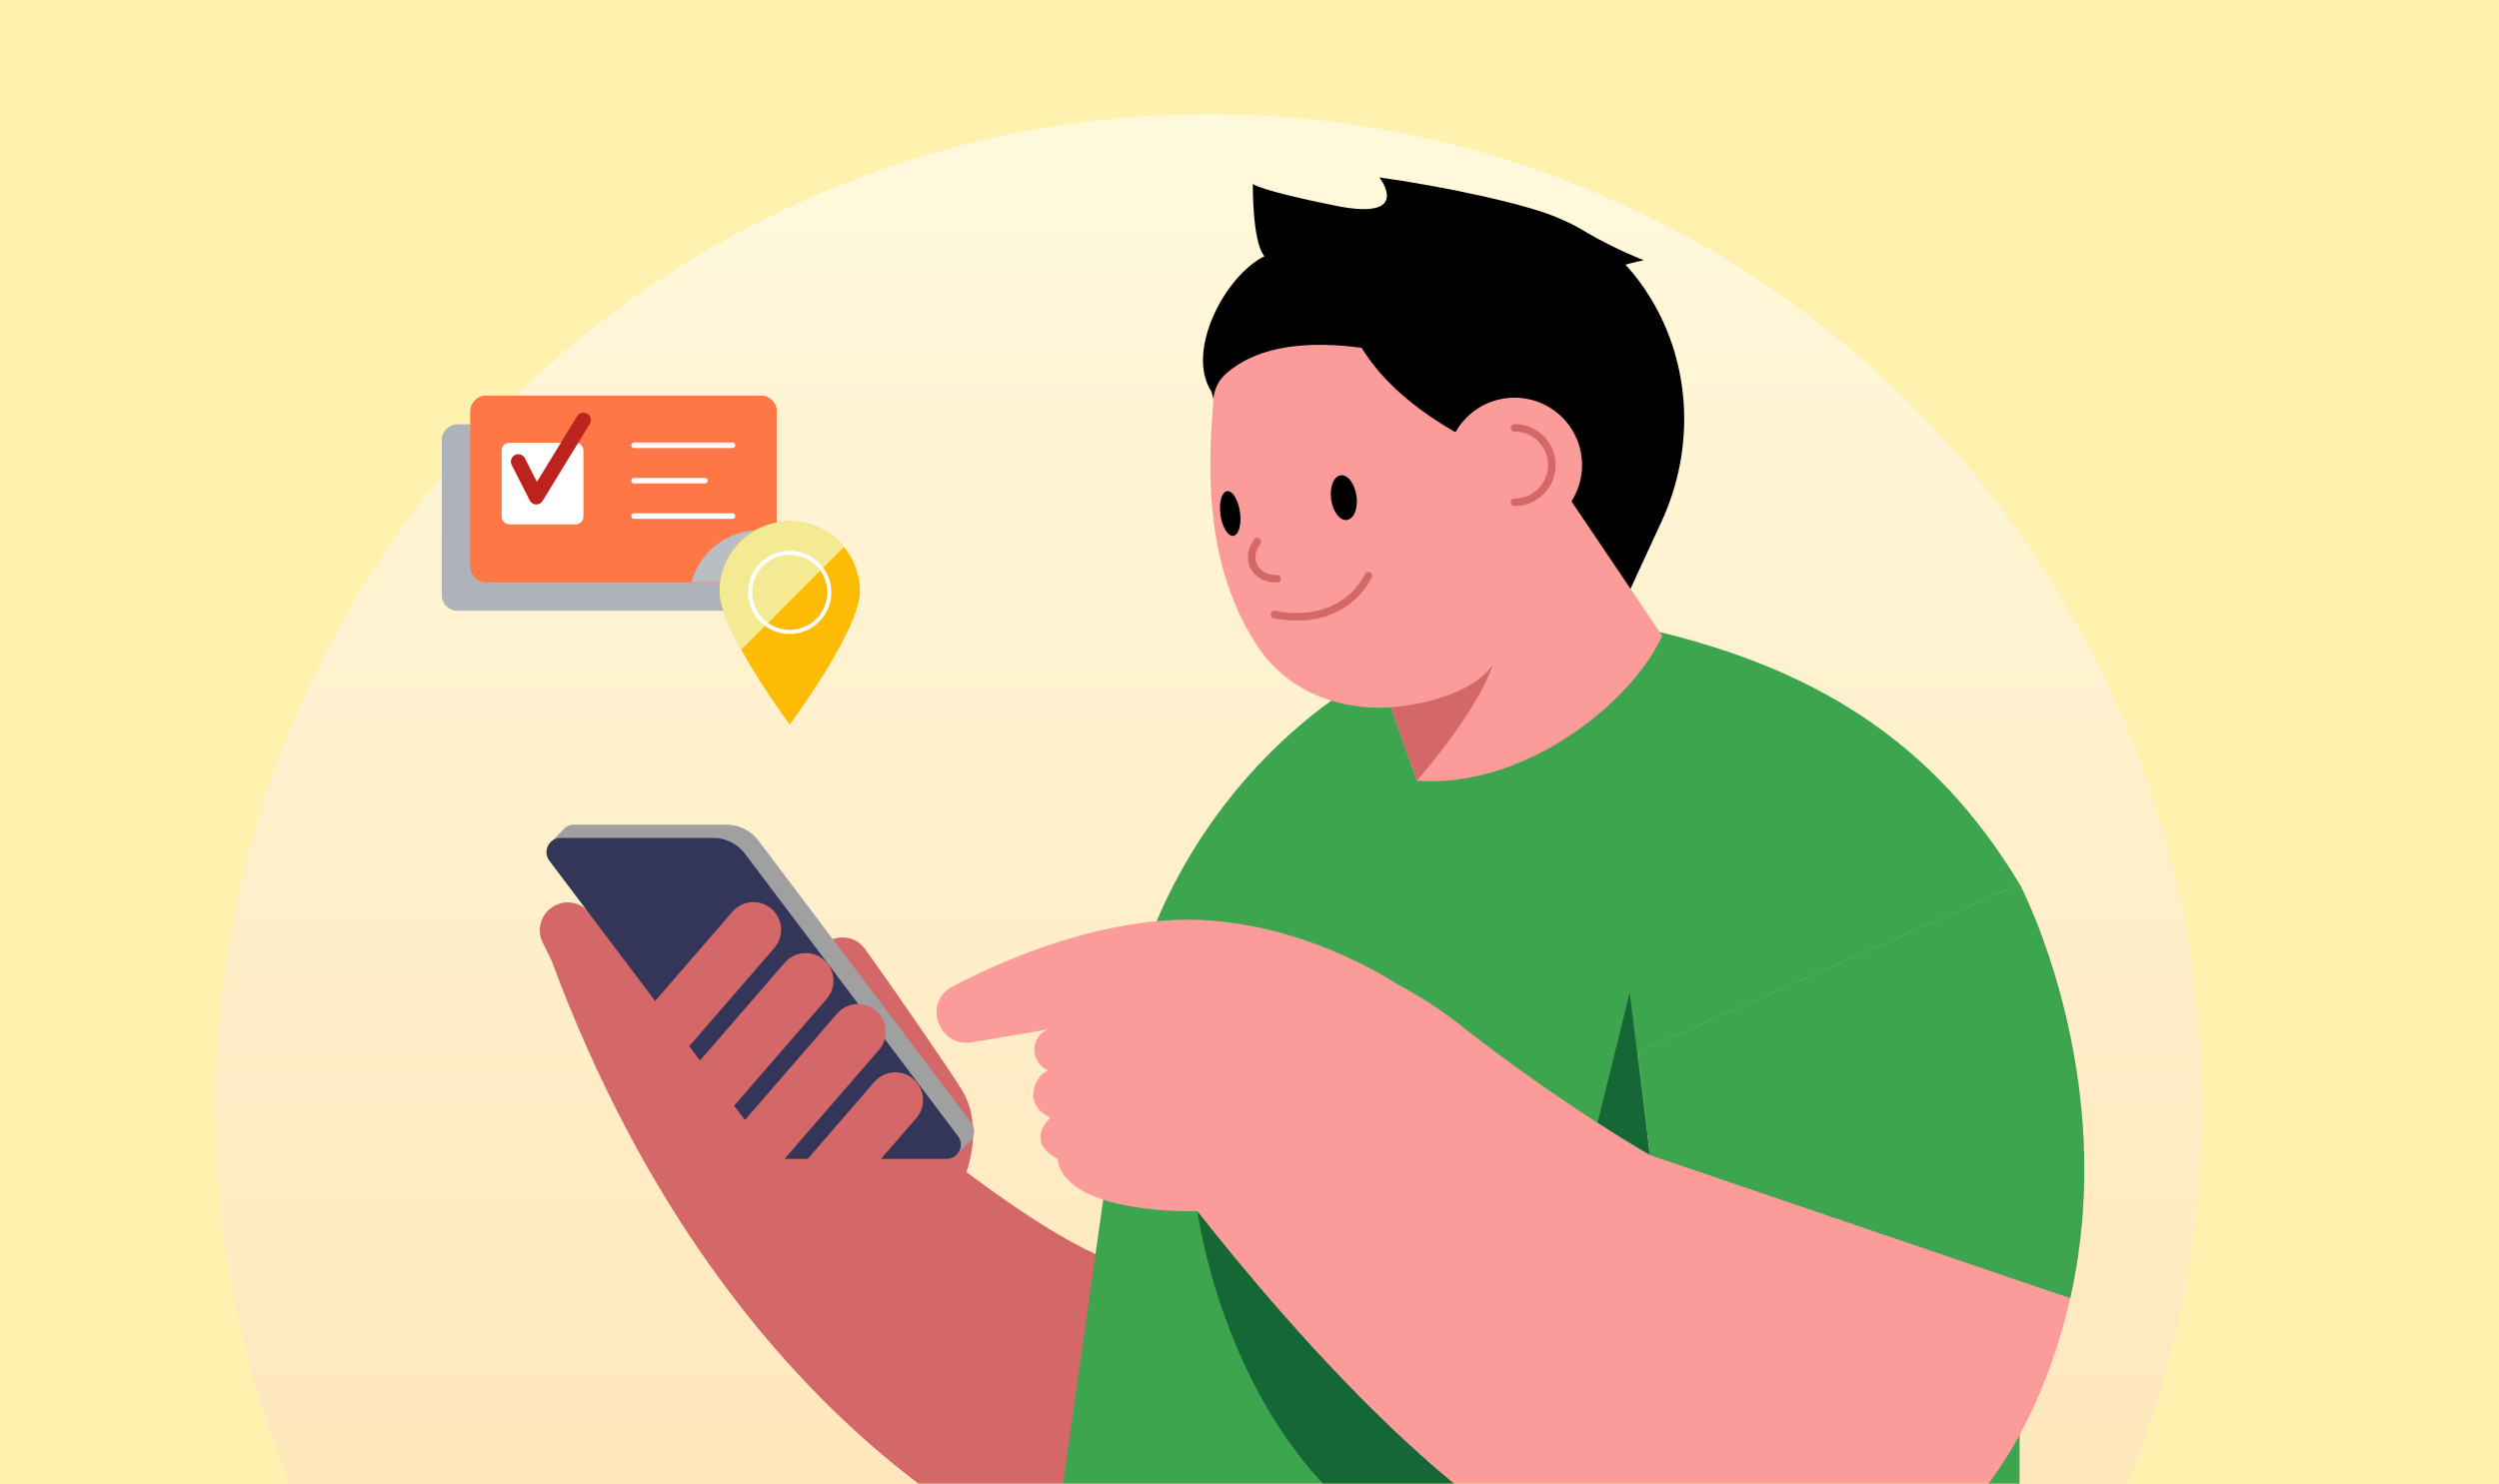 <svg width="766" height="455" viewBox="0 0 766 455" fill="none" xmlns="http://www.w3.org/2000/svg">
<rect width="766" height="455" fill="#FFF2AF"/>
<mask id="mask0_163_318" style="mask-type:alpha" maskUnits="userSpaceOnUse" x="0" y="0" width="766" height="455">
<rect width="766" height="455" fill="#FFF2AF"/>
</mask>
<g mask="url(#mask0_163_318)">
<circle cx="370.5" cy="339.5" r="304.5" fill="url(#paint0_linear_163_318)"/>
<path d="M169.114 278.225C172.318 275.991 176.647 276.209 179.598 278.764L199.589 296.004L241.214 313.6C241.214 313.6 263.456 334.071 288.706 353.637L251.192 300.999C248.494 297.207 249.309 291.949 253.041 289.154C256.899 286.255 262.388 287.103 265.201 291.021C274.41 303.851 292.518 330.164 295.067 334.54C300.315 343.567 297.961 354.21 296.262 359.399C313.302 372.138 330.813 383.547 343.18 387.373L329.171 482.431C329.171 482.431 225.907 447.95 169.057 294.526L166.335 288.97C164.486 285.19 165.669 280.642 169.125 278.225H169.114Z" fill="#D46868"/>
<path d="M172.629 254.396C173.41 253.468 174.57 252.85 175.97 252.85H222.751C226.552 252.85 230.146 254.637 232.431 257.672L297.733 344.276C298.973 345.926 298.824 347.976 297.79 349.431C297.526 349.809 297.193 350.141 296.826 350.416L292.99 354.3L292.221 351.264H243.592C242.214 351.264 240.928 350.622 240.101 349.523L172.468 259.837L168.266 258.829L172.629 254.396Z" fill="#A0A0A0"/>
<path d="M239.512 355.332H290.15C293.756 355.332 295.811 351.22 293.641 348.344L228.339 261.741C226.054 258.705 222.471 256.918 218.659 256.918H171.879C168.273 256.918 166.218 261.03 168.388 263.906L236.021 353.591C236.848 354.691 238.145 355.332 239.512 355.332Z" fill="#333659"/>
<path d="M230.936 285.086L197.602 323.588" stroke="#D46868" stroke-width="16.98" stroke-linecap="round" stroke-linejoin="round"/>
<path d="M246.977 300.703L213.643 339.205" stroke="#D46868" stroke-width="16.98" stroke-linecap="round" stroke-linejoin="round"/>
<path d="M263.02 316.326L229.686 354.817" stroke="#D46868" stroke-width="16.98" stroke-linecap="round" stroke-linejoin="round"/>
<path d="M274.443 337.268L245.725 370.443" stroke="#D46868" stroke-width="16.98" stroke-linecap="round" stroke-linejoin="round"/>
<path d="M323.645 470.439H619.059V271.067C593.039 227.96 556.456 203.651 499.984 191.817C437.667 178.758 367.015 229.781 347.253 303.555L323.645 470.45V470.439Z" fill="#3CA54E"/>
<path d="M499.532 304.33L505.732 354.15V470.435H423.689C375.749 438.302 367.033 371.345 367.033 371.345L481.424 377.76L499.543 304.33H499.532Z" fill="#156836"/>
<path d="M387.593 78.556C383.815 74.375 384.022 56.378 384.022 56.378C384.022 56.378 385.492 58.257 409.399 63.08C433.306 67.891 422.822 54.397 422.822 54.397C441.642 57.008 468.557 62.576 478.455 67.181C481.315 68.395 483.967 69.793 486.436 71.339C495.323 76.529 503.832 79.782 503.832 79.782C503.832 79.782 498.768 80.927 498.263 81.168C501.191 84.341 503.706 87.743 505.853 91.26C518.541 111.949 519.506 137.77 509.344 159.81L498.963 182.309C498.963 182.309 383.115 142.421 373.688 126.246C372.677 124.516 371.885 122.431 371.368 120.105C363.296 107.928 375.295 84.685 387.582 78.556H387.593Z" fill="black"/>
<path d="M376.01 114.375C373.541 116.494 372.048 119.519 371.888 122.761C371.256 134.846 366.87 170.335 385.495 198.207C400.043 219.972 426.281 216.856 426.281 216.856L434.296 239.366C468.204 241.898 500.85 214.405 509.496 194.919L457.583 118.007C457.583 118.007 400.916 92.976 376.01 114.375Z" fill="#FC9C9A"/>
<path d="M426.277 216.859C426.277 216.859 449.036 215.611 457.579 203.857C452.446 218.91 434.292 239.37 434.292 239.37L426.277 216.859Z" fill="#D46868"/>
<path d="M488.274 148.839C488.274 148.839 429.724 136.352 414.188 100.531L478.272 96.682L488.274 148.827V148.839Z" fill="black"/>
<path d="M464.229 163.246C475.663 163.246 484.932 153.999 484.932 142.592C484.932 131.185 475.663 121.938 464.229 121.938C452.795 121.938 443.525 131.185 443.525 142.592C443.525 153.999 452.795 163.246 464.229 163.246Z" fill="#FC9C9A"/>
<path d="M464.23 154.014C470.557 154.014 475.679 148.905 475.679 142.593C475.679 136.281 470.557 131.172 464.23 131.172" stroke="#D46868" stroke-width="2.33" stroke-linecap="round" stroke-linejoin="round"/>
<path d="M408.023 153.119C408.552 156.9 410.722 159.729 412.869 159.431C415.016 159.133 416.325 155.823 415.797 152.042C415.269 148.262 413.099 145.433 410.951 145.73C408.804 146.028 407.495 149.339 408.023 153.119Z" fill="black"/>
<path d="M374.102 157.852C374.63 161.632 376.398 164.519 378.052 164.29C379.705 164.061 380.612 160.807 380.084 157.027C379.556 153.247 377.788 150.36 376.134 150.589C374.48 150.818 373.573 154.071 374.102 157.852Z" fill="black"/>
<path d="M385.39 166.066C383.541 168.346 383.139 171.473 384.379 173.822C385.619 176.17 388.456 177.614 391.407 177.419" stroke="#D46868" stroke-width="2.33" stroke-linecap="round" stroke-linejoin="round"/>
<path d="M419.447 176.533C419.447 176.533 412.603 192.548 390.648 188.435" stroke="#D46868" stroke-width="2.33" stroke-linecap="round" stroke-linejoin="round"/>
<path d="M619.061 271.066C619.061 271.066 654.474 338.035 630.613 412.576C601.251 504.301 523.812 504.301 470.59 472.695C417.368 441.089 356.705 357.842 356.705 357.842L373.321 283.839C373.321 283.839 415.829 289.235 447.108 313.898C478.398 338.562 505.716 354.142 505.716 354.142L502.19 322.524L619.05 271.055L619.061 271.066Z" fill="#FC9C9A"/>
<path d="M428.185 301.71C428.185 301.71 395.333 279.28 356.717 282.247C329.939 284.297 304.804 295.719 291.897 302.523C291.84 302.546 291.794 302.58 291.736 302.603C282.837 307.472 287.706 321.15 297.742 319.626C298.27 319.546 298.821 319.443 299.407 319.328L322.131 315.479C316.24 316.476 314.748 325.159 321.43 328.344C318.032 328.642 312.6 338.39 321.959 342.663C317.182 347.635 318.1 351.965 324.129 355.322C326.678 372.757 367.028 371.337 367.028 371.337L394.885 363.066L428.196 301.698L428.185 301.71Z" fill="#FC9C9A"/>
<path d="M502.205 322.524L619.064 271.055C619.064 271.055 649.987 329.535 634.566 398.028L505.719 354.153L502.193 322.536L502.205 322.524Z" fill="#3CA54E"/>
<g style="mix-blend-mode:multiply">
<path d="M224.426 130.092H140.228C137.565 130.092 135.406 132.25 135.406 134.913V182.46C135.406 185.123 137.565 187.281 140.228 187.281H224.426C227.088 187.281 229.247 185.123 229.247 182.46V134.913C229.247 132.25 227.088 130.092 224.426 130.092Z" fill="#AEB3B9"/>
</g>
<path d="M233.211 121.305H149.013C146.35 121.305 144.191 123.463 144.191 126.126V173.673C144.191 176.335 146.35 178.494 149.013 178.494H233.211C235.873 178.494 238.032 176.335 238.032 173.673V126.126C238.032 123.463 235.873 121.305 233.211 121.305Z" fill="#FF7747"/>
<path d="M176.42 135.727H156.184C154.853 135.727 153.773 136.806 153.773 138.137V158.373C153.773 159.704 154.853 160.783 156.184 160.783H176.42C177.751 160.783 178.83 159.704 178.83 158.373V138.137C178.83 136.806 177.751 135.727 176.42 135.727Z" fill="white"/>
<path d="M158.869 141.529L164.39 152.383L178.833 128.787" stroke="#BD231E" stroke-width="4.54" stroke-linecap="round" stroke-linejoin="round"/>
<path d="M194.359 136.529H224.519" stroke="white" stroke-width="1.7" stroke-linecap="round" stroke-linejoin="round"/>
<path d="M194.359 147.387H216.077" stroke="white" stroke-width="1.7" stroke-linecap="round" stroke-linejoin="round"/>
<path d="M194.359 158.238H224.519" stroke="white" stroke-width="1.7" stroke-linecap="round" stroke-linejoin="round"/>
<path d="M233.211 121.305H149.013C146.35 121.305 144.191 123.463 144.191 126.126V173.673C144.191 176.335 146.35 178.494 149.013 178.494H233.211C235.873 178.494 238.032 176.335 238.032 173.673V126.126C238.032 123.463 235.873 121.305 233.211 121.305Z" fill="#FF7747"/>
<path d="M176.42 135.727H156.184C154.853 135.727 153.773 136.806 153.773 138.137V158.373C153.773 159.704 154.853 160.783 156.184 160.783H176.42C177.751 160.783 178.83 159.704 178.83 158.373V138.137C178.83 136.806 177.751 135.727 176.42 135.727Z" fill="white"/>
<path d="M158.869 141.529L164.39 152.383L178.833 128.787" stroke="#BD231E" stroke-width="4.54" stroke-linecap="round" stroke-linejoin="round"/>
<path d="M194.359 136.529H224.519" stroke="white" stroke-width="1.7" stroke-linecap="round" stroke-linejoin="round"/>
<path d="M194.359 147.387H216.077" stroke="white" stroke-width="1.7" stroke-linecap="round" stroke-linejoin="round"/>
<path d="M194.359 158.238H224.519" stroke="white" stroke-width="1.7" stroke-linecap="round" stroke-linejoin="round"/>
<g style="mix-blend-mode:multiply">
<path d="M238.03 163.248V173.663C238.03 176.335 235.87 178.485 233.209 178.485H211.961C214.424 169.322 222.794 162.58 232.729 162.58C234.565 162.58 236.339 162.81 238.041 163.238L238.03 163.248Z" fill="#B9BEC2"/>
</g>
<path d="M263.57 181.343C263.57 193.219 242.061 222.158 242.061 222.158C242.061 222.158 220.553 193.229 220.553 181.343C220.553 169.456 230.185 159.834 242.061 159.834C253.938 159.834 263.57 169.466 263.57 181.343Z" fill="#FEBB05"/>
<path d="M242.061 159.834C230.185 159.834 220.553 169.466 220.553 181.343C220.553 185.736 223.496 192.457 227.2 199.188L258.686 167.703C254.741 162.902 248.761 159.834 242.061 159.834Z" fill="#F4EA94"/>
<path d="M242.063 193.751C248.766 193.751 254.2 188.317 254.2 181.614C254.2 174.911 248.766 169.477 242.063 169.477C235.36 169.477 229.926 174.911 229.926 181.614C229.926 188.317 235.36 193.751 242.063 193.751Z" stroke="white" stroke-width="1.24" stroke-linecap="round" stroke-linejoin="round"/>
</g>
<defs>
<linearGradient id="paint0_linear_163_318" x1="370.5" y1="35" x2="370.5" y2="644" gradientUnits="userSpaceOnUse">
<stop stop-color="#FFF9DC"/>
<stop offset="1" stop-color="#FFDFAF"/>
</linearGradient>
</defs>
</svg>
